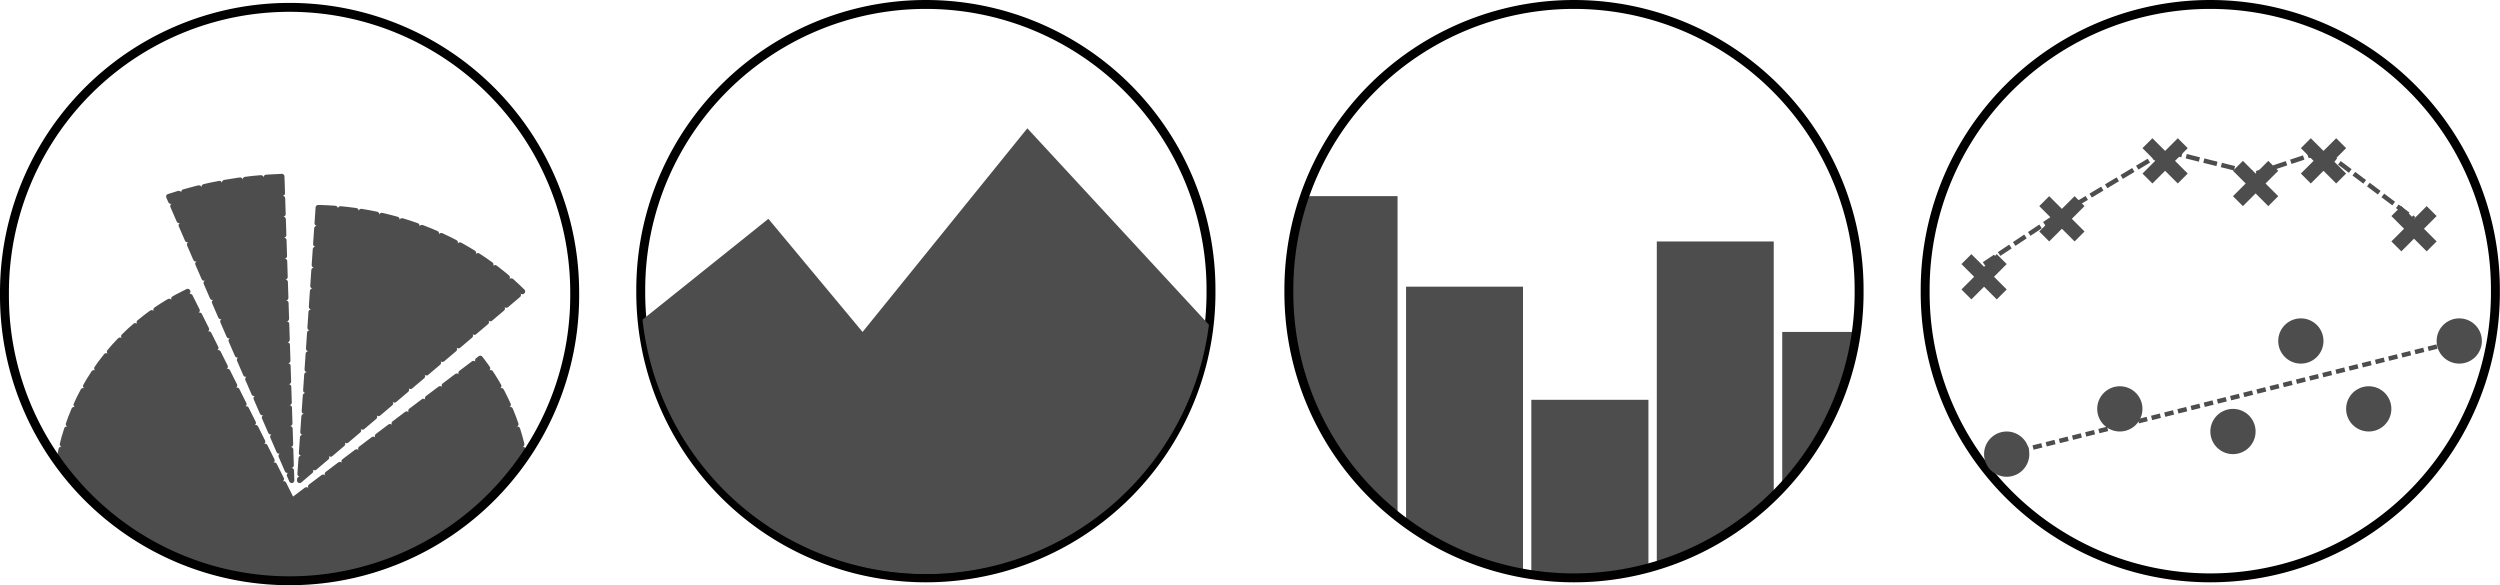 <?xml version="1.0" encoding="UTF-8" standalone="no"?>
<!-- Created with Inkscape (http://www.inkscape.org/) -->

<svg
   id="svg8087"
   sodipodi:docname="Icon-set-graph.svg"
   viewBox="0 0 552.407 129.346"
   version="1.1"
   inkscape:version="1.2.2 (b0a8486541, 2022-12-01)"
   width="552.407"
   height="129.346"
   xmlns:inkscape="http://www.inkscape.org/namespaces/inkscape"
   xmlns:sodipodi="http://sodipodi.sourceforge.net/DTD/sodipodi-0.dtd"
   xmlns="http://www.w3.org/2000/svg"
   xmlns:svg="http://www.w3.org/2000/svg"
   xmlns:rdf="http://www.w3.org/1999/02/22-rdf-syntax-ns#"
   xmlns:cc="http://creativecommons.org/ns#"
   xmlns:dc="http://purl.org/dc/elements/1.1/">
  <defs
     id="defs4266" />
  <sodipodi:namedview
     id="base"
     bordercolor="#666666"
     inkscape:pageshadow="2"
     inkscape:window-y="0"
     fit-margin-left="0"
     pagecolor="#ffffff"
     fit-margin-top="0"
     inkscape:window-maximized="1"
     inkscape:zoom="2.2755981"
     inkscape:window-x="0"
     inkscape:window-height="1451"
     showgrid="false"
     borderopacity="1.0"
     inkscape:current-layer="layer1"
     inkscape:cx="348.91926"
     inkscape:cy="77.781749"
     fit-margin-right="0"
     fit-margin-bottom="0"
     inkscape:window-width="2256"
     inkscape:pageopacity="0.0"
     inkscape:document-units="px"
     inkscape:showpageshadow="0"
     inkscape:pagecheckerboard="0"
     inkscape:deskcolor="#d1d1d1" />
  <g
     id="layer1"
     inkscape:label="Livello 1"
     inkscape:groupmode="layer"
     transform="translate(23.698,-19.225)">
    <g
       id="g5491"
       transform="translate(34.716,-3.076)">
      <g
         id="g9391"
         transform="translate(365.99,22.648)">
        <g
           id="layer1-9"
           transform="translate(0,-924.36)">
          <path
             id="path3160-2"
             d="m 128.29,64.865 a 63.766,63.892 0 1 1 -127.53,0 63.766,63.892 0 1 1 127.53,0 z"
             style="fill:none;stroke:#000000;stroke-width:1.995;stroke-linecap:round;stroke-linejoin:round"
             inkscape:connector-curvature="0"
             transform="matrix(0.988,0,0,0.986,0.236,924.39)" />
        </g>
        <path
           id="path4119"
           d="m 24,100 c 0,2.761 -2.239,5 -5,5 -2.761,0 -5,-2.239 -5,-5 0,-2.761 2.239,-5 5,-5 2.761,0 5,2.239 5,5 z"
           style="color:#000000;fill:#4d4d4d"
           inkscape:connector-curvature="0" />
        <path
           id="path4122"
           d="M 11.195,55.805 9,58 11.805,60.805 9,63.61 11.195,65.805 14,63 16.805,65.805 19,63.61 16.195,60.805 19,58 16.805,55.805 14,58.61 Z"
           style="color:#000000;text-indent:0;text-transform:none;fill:#4d4d4d"
           inkscape:connector-curvature="0" />
        <path
           id="path4169"
           style="color:#000000;fill:#4d4d4d"
           inkscape:connector-curvature="0"
           d="m 49,90 c 0,2.761 -2.239,5 -5,5 -2.761,0 -5,-2.239 -5,-5 0,-2.761 2.239,-5 5,-5 2.761,0 5,2.239 5,5 z" />
        <path
           id="path4171"
           style="color:#000000;text-indent:0;text-transform:none;fill:#4d4d4d"
           inkscape:connector-curvature="0"
           d="M 28.39,43 26.195,45.195 29,48 26.195,50.805 28.39,53 31.195,50.195 34,53 36.195,50.805 33.39,48 36.195,45.195 34,43 31.195,45.805 Z" />
        <path
           id="path4173"
           d="m 74,95 c 0,2.761 -2.239,5 -5,5 -2.761,0 -5,-2.239 -5,-5 0,-2.761 2.239,-5 5,-5 2.761,0 5,2.239 5,5 z"
           style="color:#000000;fill:#4d4d4d"
           inkscape:connector-curvature="0" />
        <path
           id="path4175"
           d="m 51.195,30.195 -2.195,2.195 2.805,2.805 -2.805,2.805 2.195,2.195 2.805,-2.805 2.805,2.805 2.195,-2.195 -2.805,-2.805 2.805,-2.805 -2.195,-2.195 -2.805,2.805 -2.805,-2.805 z"
           style="color:#000000;text-indent:0;text-transform:none;fill:#4d4d4d"
           inkscape:connector-curvature="0" />
        <path
           id="path4177"
           style="color:#000000;fill:#4d4d4d"
           inkscape:connector-curvature="0"
           d="m 89,75 c 0,2.761 -2.239,5 -5,5 -2.761,0 -5,-2.239 -5,-5 0,-2.761 2.239,-5 5,-5 2.761,0 5,2.239 5,5 z" />
        <path
           id="path4179"
           style="color:#000000;text-indent:0;text-transform:none;fill:#4d4d4d"
           inkscape:connector-curvature="0"
           d="m 71.195,35.195 -2.195,2.195 2.805,2.805 -2.805,2.805 2.195,2.195 2.805,-2.805 2.805,2.805 2.195,-2.195 -2.805,-2.805 2.805,-2.805 -2.195,-2.195 -2.805,2.805 -2.805,-2.805 z" />
        <path
           id="path4181"
           d="m 86.195,30.195 -2.195,2.195 2.805,2.805 -2.805,2.805 2.195,2.195 2.805,-2.805 2.805,2.805 2.195,-2.195 -2.805,-2.805 2.805,-2.805 -2.195,-2.195 -2.805,2.805 -2.805,-2.805 z"
           style="color:#000000;text-indent:0;text-transform:none;fill:#4d4d4d"
           inkscape:connector-curvature="0" />
        <path
           id="path4183"
           d="m 104,90 c 0,2.761 -2.239,5 -5,5 -2.761,0 -5,-2.239 -5,-5 0,-2.761 2.239,-5 5,-5 2.761,0 5,2.239 5,5 z"
           style="color:#000000;fill:#4d4d4d"
           inkscape:connector-curvature="0" />
        <path
           id="path4185"
           style="color:#000000;fill:#4d4d4d"
           inkscape:connector-curvature="0"
           d="m 124,75 c 0,2.761 -2.239,5 -5,5 -2.761,0 -5,-2.239 -5,-5 0,-2.761 2.239,-5 5,-5 2.761,0 5,2.239 5,5 z" />
        <path
           id="path4187"
           style="color:#000000;text-indent:0;text-transform:none;fill:#4d4d4d"
           inkscape:connector-curvature="0"
           d="m 106.2,45.195 -2.2,2.195 2.8,2.805 -2.8,2.805 2.2,2.195 2.8,-2.805 2.8,2.805 L 114,53 111.2,50.195 114,47.39 111.8,45.195 109,48 Z" />
        <path
           id="path4189"
           d="M 14,58 29,48 54,33 74,38 89,33 109,48"
           style="fill:none;stroke:#4d4d4d;stroke-dasharray:3, 1"
           inkscape:connector-curvature="0" />
        <path
           id="path4191"
           d="M 19,100 119,75"
           style="fill:none;stroke:#4d4d4d;stroke-dasharray:2, 1"
           inkscape:connector-curvature="0" />
      </g>
    </g>
    <g
       id="g5509"
       transform="translate(37.328,-3.076)">
      <g
         id="g8235"
         transform="translate(79.571,22.648)">
        <g
           id="layer1-5"
           transform="translate(0,-924.36)">
          <path
             id="path3160"
             d="m 128.29,64.865 a 63.766,63.892 0 1 1 -127.53,0 63.766,63.892 0 1 1 127.53,0 z"
             style="fill:none;stroke:#000000;stroke-width:1.995;stroke-linecap:round;stroke-linejoin:round"
             inkscape:connector-curvature="0"
             transform="matrix(0.988,0,0,0.986,0.236,924.39)" />
        </g>
        <g
           id="g4012"
           transform="translate(-138,-924.36)">
          <path
             id="path4024"
             d="m 264.53,995.77 -40.125,-43.406 -36.406,45 -20.812,-25 -27.812,22.281 a 63.015,63.015 0 0 0 125.16,1.125 z"
             style="fill:#4d4d4d"
             inkscape:connector-curvature="0" />
        </g>
      </g>
      <g
         id="g8830"
         transform="translate(222.78,22.648)">
        <g
           id="g4045"
           style="color:#000000;fill:#4d4d4d"
           transform="translate(0,-924.36)">
          <path
             id="path4076"
             d="m -135.34,43 a 63.015,63.015 0 0 0 -3.66,21 63.015,63.015 0 0 0 24,49.406 v -70.41 h -20.344 z m 77.625,10 v 71.25 a 63.015,63.015 0 0 0 25.84,-15.28 V 53.001 h -25.844 z m -55.406,10 v 51.906 a 63.015,63.015 0 0 0 25.844,11.031 V 62.999 h -25.844 z m 83.12,10 v 33.969 a 63.015,63.015 0 0 0 16.281,-33.97 h -16.281 z m -55.438,15 v 38.25 a 63.015,63.015 0 0 0 25.875,-1.438 v -36.812 h -25.875 z"
             style="color:#000000;fill:#4d4d4d"
             transform="translate(140,924.36)"
             inkscape:connector-curvature="0" />
        </g>
        <g
           id="layer1-1"
           transform="translate(0,-924.36)">
          <path
             id="path3160-6"
             d="m 128.29,64.865 a 63.766,63.892 0 1 1 -127.53,0 63.766,63.892 0 1 1 127.53,0 z"
             style="fill:none;stroke:#000000;stroke-width:1.995;stroke-linecap:round;stroke-linejoin:round"
             inkscape:connector-curvature="0"
             transform="matrix(0.988,0,0,0.986,0.236,924.39)" />
        </g>
      </g>
    </g>
    <g
       id="g5497"
       transform="translate(-103.27,-145.456)">
      <g
         id="g9221"
         transform="translate(79.571,165.67)">
        <path
           id="path4212"
           d="m 62.281,38 c -8.586,0.304 -17.039,1.813 -25,4.438 l 27.176,62.732 z m 8.031,6.875 -4.109,60.294 49.265,-41.763 C 103.918,51.973 87.58,45.251 70.31,44.874 Z m -28.843,18.531 c -3.18,1.525 -6.197,3.35 -9,5.469 -10.662,8.061 -17.109,19.379 -19.375,31.406 0.236,0.357 0.476,0.711 0.719,1.062 1.262,1.68 2.608,3.298 4.031,4.844 1.414,1.552 2.906,3.034 4.469,4.438 1.568,1.404 3.206,2.729 4.906,3.969 1.702,1.233 3.465,2.381 5.281,3.438 1.804,1.06 3.662,2.031 5.562,2.906 1.918,0.868 3.88,1.641 5.875,2.312 1.99,0.684 4.014,1.268 6.062,1.75 2.042,0.478 4.108,0.853 6.188,1.125 2.084,0.271 4.181,0.438 6.281,0.5 2.095,0.052 4.192,2.2e-4 6.281,-0.156 2.094,-0.146 4.181,-0.396 6.25,-0.75 2.073,-0.355 4.129,-0.814 6.156,-1.375 2.021,-0.567 4.014,-1.234 5.969,-2 1.958,-0.758 3.878,-1.613 5.75,-2.562 1.873,-0.95 3.699,-1.993 5.469,-3.125 1.768,-1.143 3.48,-2.374 5.125,-3.688 1.641,-1.306 3.216,-2.693 4.719,-4.156 1.513,-1.458 2.953,-2.992 4.312,-4.594 1.19,-1.439 2.317,-2.93 3.375,-4.469 -1.514,-7.608 -4.586,-15.008 -9.75,-21.562 l -41.568,31.431 z"
           sodipodi:nodetypes="cccccccccscccccccccccccccccccccccc"
           style="color:#000000;fill:#4d4d4d;stroke:#4d4d4d;stroke-width:1.157;stroke-linecap:round;stroke-linejoin:round;stroke-dasharray:3.471, 1.157"
           inkscape:connector-curvature="0" />
        <g
           id="layer1-51"
           transform="translate(0,-924.36)">
          <path
             id="path3160-61"
             d="m 128.29,64.865 a 63.766,63.892 0 1 1 -127.53,0 63.766,63.892 0 1 1 127.53,0 z"
             style="fill:none;stroke:#000000;stroke-width:1.995;stroke-linecap:round;stroke-linejoin:round"
             inkscape:connector-curvature="0"
             transform="matrix(0.988,0,0,0.986,0.236,924.39)" />
        </g>
      </g>
    </g>
  </g>
</svg>
